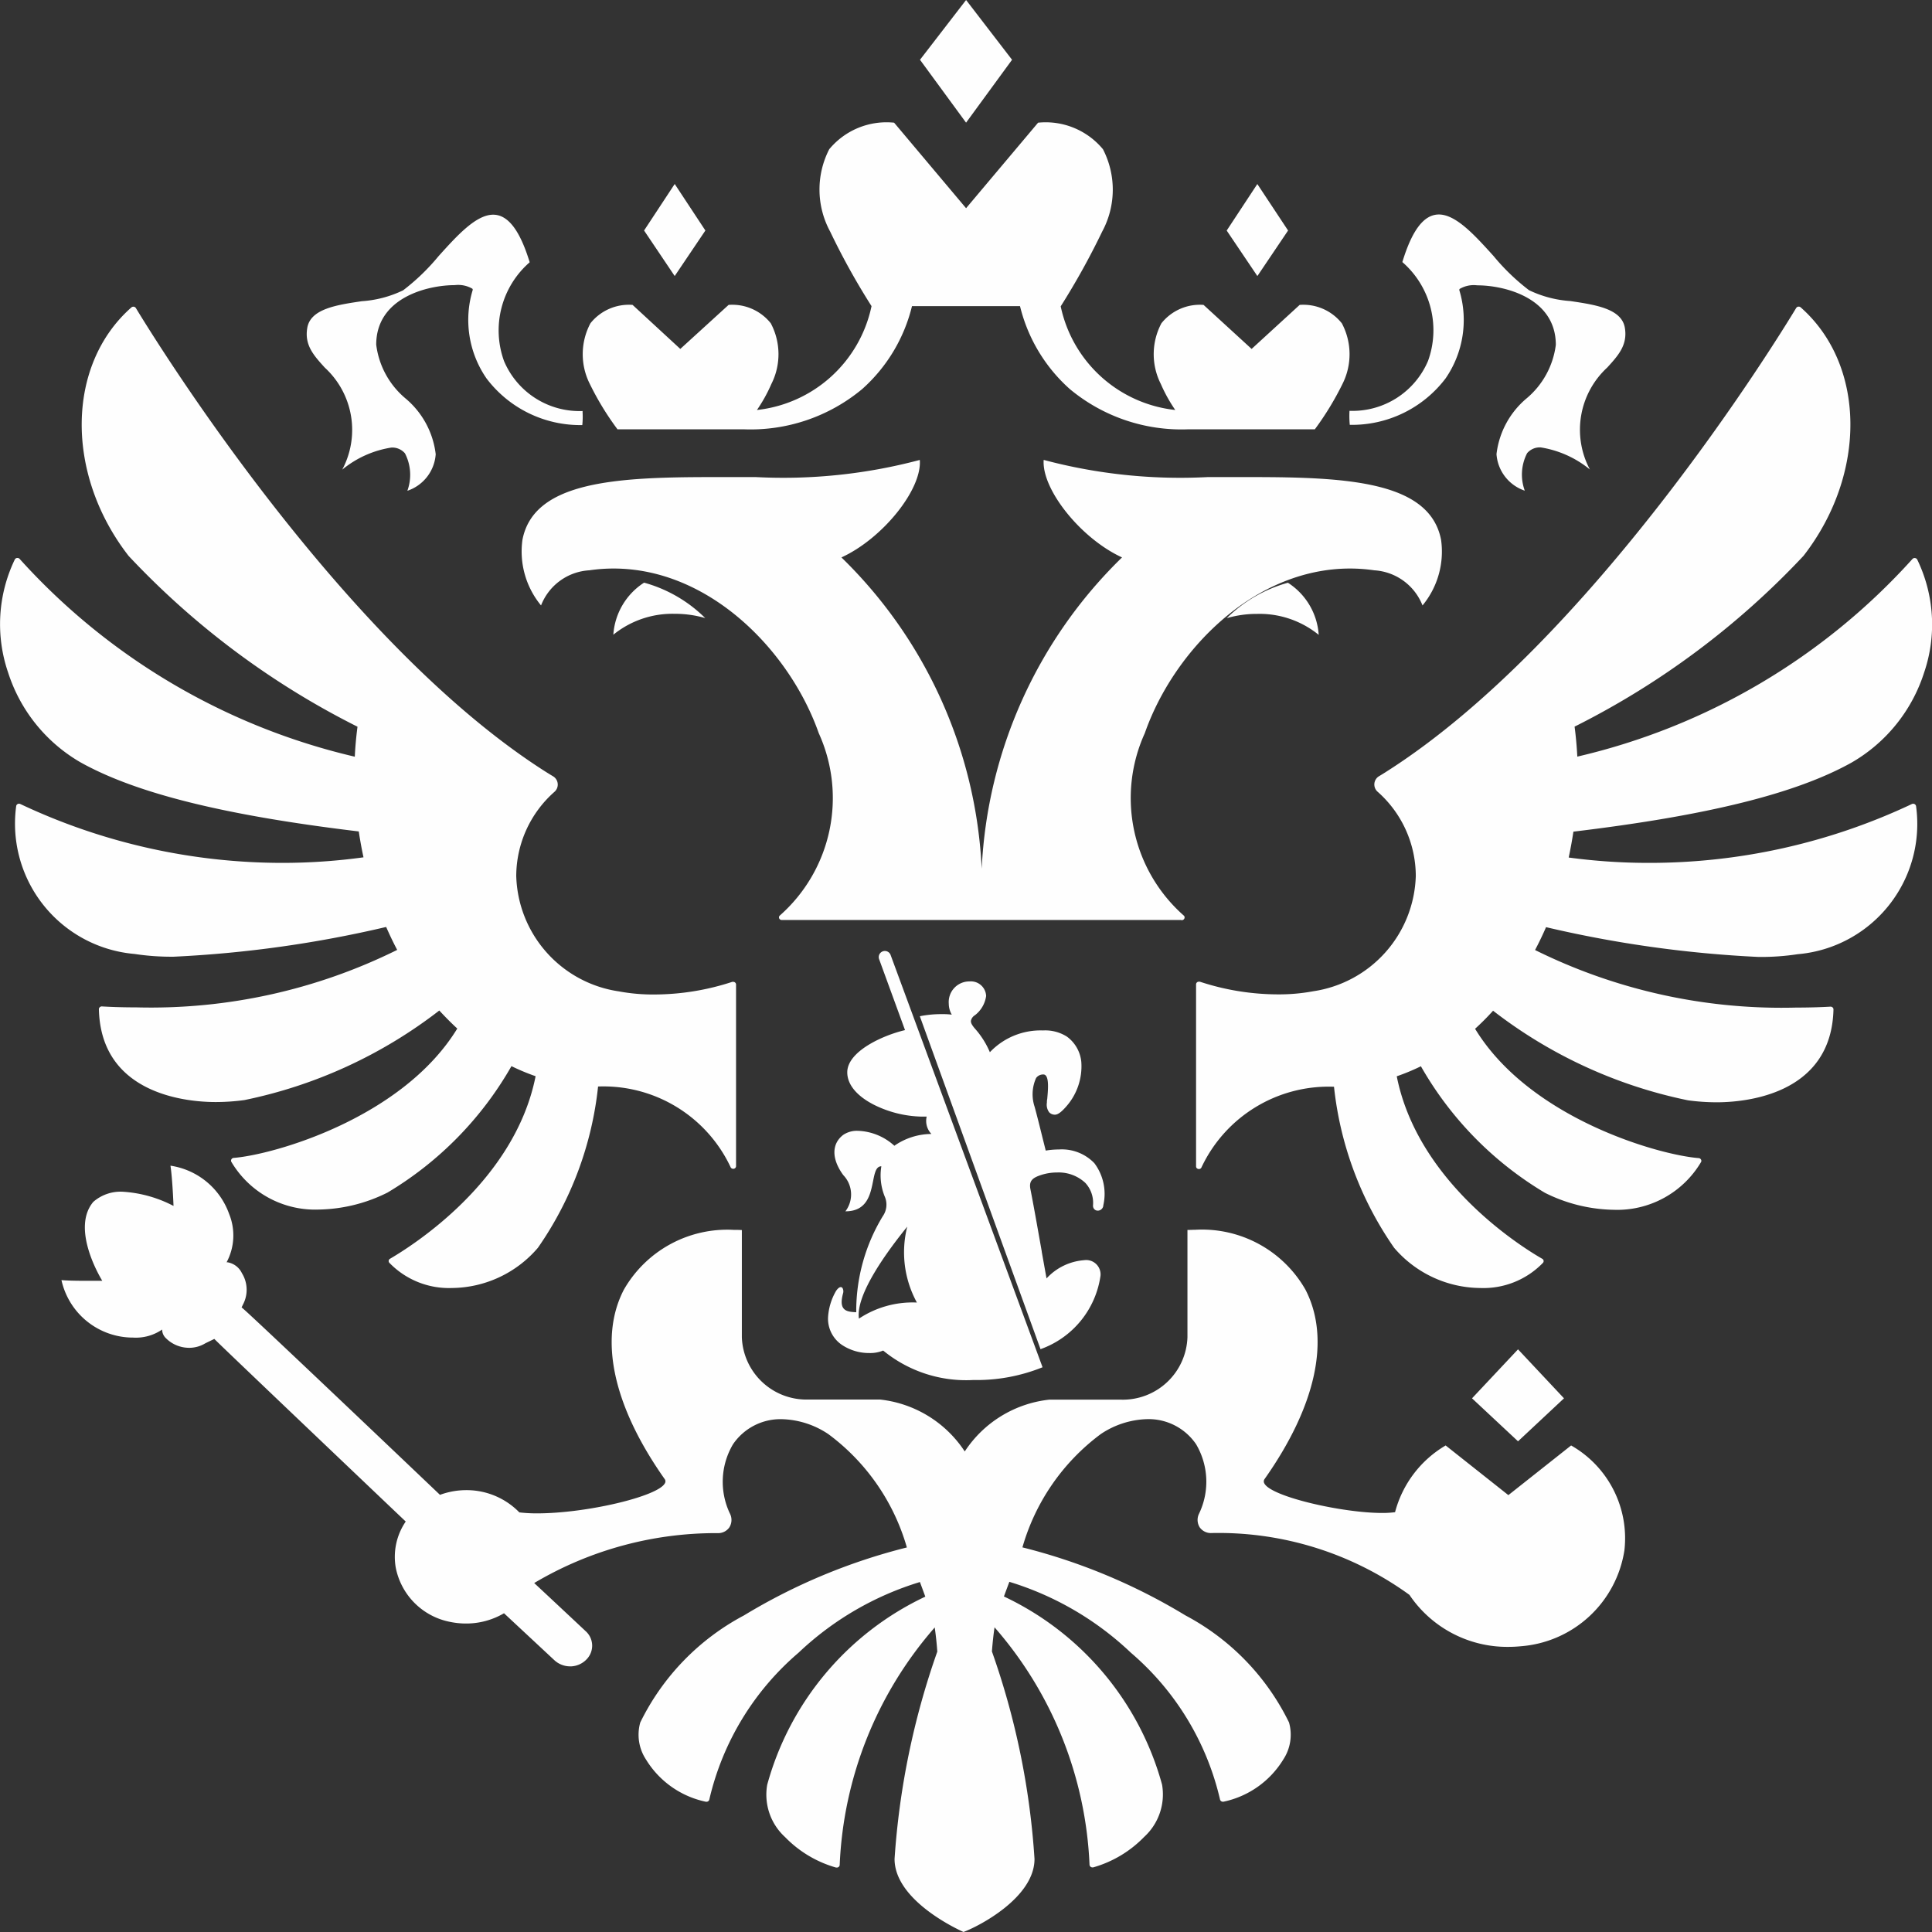 <svg xmlns="http://www.w3.org/2000/svg" xmlns:xlink="http://www.w3.org/1999/xlink" width="48" height="48" viewBox="0 0 48 48">
  <rect x="0" y="0" width="48" height="48" fill="#333333" stroke="none"/>
  <defs>
    <clipPath id="clip-path">
      <path id="Mask" d="M23.937,48h0c-.175-.078-1.714-.795-1.714-1.815a19.3,19.3,0,0,1,1.062-5.151c-.014-.2-.035-.4-.064-.6a9.576,9.576,0,0,0-2.361,5.9.07.07,0,0,1-.071.065l-.019,0a2.849,2.849,0,0,1-1.267-.757,1.427,1.427,0,0,1-.444-1.3,7.3,7.3,0,0,1,3.928-4.674l-.082-.223-.052-.14a7.592,7.592,0,0,0-3.015,1.756,6.821,6.821,0,0,0-2.217,3.647.07.07,0,0,1-.031.045.069.069,0,0,1-.038.011l-.016,0a2.294,2.294,0,0,1-1.49-1.052,1.119,1.119,0,0,1-.141-.917,5.986,5.986,0,0,1,2.574-2.659,14.673,14.673,0,0,1,4.05-1.69,5.327,5.327,0,0,0-1.951-2.816,2.167,2.167,0,0,0-1.156-.371,1.427,1.427,0,0,0-1.213.624,1.832,1.832,0,0,0-.07,1.734.348.348,0,0,1-.021.331.339.339,0,0,1-.295.142A8.847,8.847,0,0,0,13.27,39.33l.373.348c.374.35.886.829.9.843a.484.484,0,0,1,.045.687.568.568,0,0,1-.391.192h-.039a.575.575,0,0,1-.389-.155L12.52,40.081a1.857,1.857,0,0,1-.942.255,1.964,1.964,0,0,1-.389-.039A1.707,1.707,0,0,1,9.83,38.945a1.558,1.558,0,0,1,.248-1.143l-.46-.437c-1.166-1.11-4.263-4.057-4.295-4.1l-.222.108a.774.774,0,0,1-.4.113.818.818,0,0,1-.582-.24.3.3,0,0,1-.093-.214,1.151,1.151,0,0,1-.723.2,1.821,1.821,0,0,1-1.778-1.428c.127.011.323.017.584.017.22,0,.409,0,.43,0l0,0c-.08-.132-.77-1.309-.224-1.96a1.029,1.029,0,0,1,.728-.253,3.129,3.129,0,0,1,1.266.353s-.025-.668-.076-1a1.833,1.833,0,0,1,1.458,1.2,1.415,1.415,0,0,1-.063,1.2l.012,0H5.65a.486.486,0,0,1,.358.27.783.783,0,0,1,.028.777L6,32.482c.086.044,4.732,4.469,4.929,4.657a1.9,1.9,0,0,1,.654-.117,1.829,1.829,0,0,1,1.318.553,3.7,3.7,0,0,0,.444.024c1.216,0,2.994-.418,3.171-.746a.094.094,0,0,0,0-.1c-1.287-1.821-1.649-3.494-1.019-4.71a2.96,2.96,0,0,1,2.732-1.487c.067,0,.136,0,.2.005v2.662a1.606,1.606,0,0,0,1.654,1.548h1.778a2.891,2.891,0,0,1,2.106,1.29v0a2.883,2.883,0,0,1,2.1-1.287h1.778A1.606,1.606,0,0,0,29.5,33.219V30.558c.075,0,.142-.005.2-.005a2.959,2.959,0,0,1,2.731,1.487c.63,1.217.268,2.89-1.019,4.712a.1.1,0,0,0,0,.106c.179.332,1.947.731,2.921.731a2.386,2.386,0,0,0,.325-.019,2.726,2.726,0,0,1,1.257-1.658l1.558,1.234,1.559-1.234a2.652,2.652,0,0,1,1.324,2.606A2.823,2.823,0,0,1,37.79,40.9c-.1.01-.21.016-.314.016a2.93,2.93,0,0,1-2.461-1.292A8.07,8.07,0,0,0,30.1,38.088a.34.34,0,0,1-.295-.141.349.349,0,0,1-.021-.332,1.832,1.832,0,0,0-.07-1.734,1.426,1.426,0,0,0-1.213-.623,2.165,2.165,0,0,0-1.156.372A5.33,5.33,0,0,0,25.4,38.444a14.675,14.675,0,0,1,4.051,1.691,5.976,5.976,0,0,1,2.572,2.658,1.116,1.116,0,0,1-.139.916,2.292,2.292,0,0,1-1.49,1.054l-.015,0a.071.071,0,0,1-.07-.056,6.822,6.822,0,0,0-2.216-3.647A7.6,7.6,0,0,0,25.075,39.3l-.085.229-.05.135a7.3,7.3,0,0,1,3.929,4.674,1.43,1.43,0,0,1-.445,1.3,2.85,2.85,0,0,1-1.267.757l-.018,0a.072.072,0,0,1-.072-.065,9.581,9.581,0,0,0-2.36-5.9c-.028.193-.05.4-.065.6A19.094,19.094,0,0,1,25.7,46.185c0,.972-1.416,1.689-1.767,1.815ZM37.713,35.809h0L36.57,34.741l1.143-1.217,1.142,1.217-1.142,1.068ZM24.176,34.286a3.25,3.25,0,0,1-2.236-.732.845.845,0,0,1-.34.062,1.22,1.22,0,0,1-.681-.2.787.787,0,0,1-.349-.674,1.474,1.474,0,0,1,.2-.67c.041-.06.082-.094.117-.094a.051.051,0,0,1,.042.022.171.171,0,0,1,.012.141c-.046.176-.042.291.011.361s.143.094.319.1a4.537,4.537,0,0,1,.659-2.385.5.5,0,0,0,.047-.494,1.392,1.392,0,0,1-.082-.747c-.132,0-.165.164-.206.37-.067.334-.151.749-.687.749a.693.693,0,0,0-.053-.9c-.293-.4-.294-.777,0-1a.61.61,0,0,1,.369-.1,1.417,1.417,0,0,1,.9.371,1.63,1.63,0,0,1,.921-.293.466.466,0,0,1-.118-.431c-.046,0-.085,0-.121,0a2.783,2.783,0,0,1-1.2-.3c-.421-.218-.652-.5-.652-.8,0-.519.88-.919,1.435-1.049l-.643-1.761a.152.152,0,1,1,.287-.1L25.9,33.969A4.371,4.371,0,0,1,24.176,34.286Zm-1.638-3.81c-.486.6-1.287,1.683-1.2,2.285a2.41,2.41,0,0,1,1.44-.4A2.6,2.6,0,0,1,22.538,30.476Zm3.313,3.048h0l-3-8.276a2.706,2.706,0,0,1,.561-.052,1.592,1.592,0,0,1,.233.013.551.551,0,0,1-.075-.273.513.513,0,0,1,.518-.553.379.379,0,0,1,.41.362.729.729,0,0,1-.277.477.213.213,0,0,0-.1.136c-.006.05.019.1.087.184a2.129,2.129,0,0,1,.383.6,1.737,1.737,0,0,1,1.319-.541,1.012,1.012,0,0,1,.593.152.881.881,0,0,1,.36.634A1.507,1.507,0,0,1,26.48,27.5c-.115.13-.2.194-.273.194h0a.192.192,0,0,1-.143-.06.316.316,0,0,1-.056-.24c0-.026,0-.056.008-.089.018-.2.046-.493-.036-.583a.077.077,0,0,0-.059-.027.217.217,0,0,0-.181.087.982.982,0,0,0-.037.716c.061.224.117.449.176.688.032.13.066.263.1.4a2.024,2.024,0,0,1,.331-.028,1.12,1.12,0,0,1,.877.341,1.27,1.27,0,0,1,.223,1.044.139.139,0,0,1-.138.135.116.116,0,0,1-.085-.035.128.128,0,0,1-.033-.1.729.729,0,0,0-.192-.555.969.969,0,0,0-.7-.258,1.28,1.28,0,0,0-.444.078c-.168.062-.257.136-.221.329.1.51.187,1.017.283,1.553l0,.01c.039.217.078.437.119.662a1.411,1.411,0,0,1,.934-.453.357.357,0,0,1,.407.384,2.276,2.276,0,0,1-1.486,1.825ZM36.772,32h0a2.841,2.841,0,0,1-2.138-1,8.584,8.584,0,0,1-1.493-4,3.491,3.491,0,0,0-3.291,2,.067.067,0,0,1-.065.044.077.077,0,0,1-.049-.017.061.061,0,0,1-.022-.048V24.456a.067.067,0,0,1,.07-.066.077.077,0,0,1,.024,0,6.237,6.237,0,0,0,1.941.315,4.638,4.638,0,0,0,.879-.078,2.984,2.984,0,0,0,2.545-2.867,2.8,2.8,0,0,0-.947-2.088.24.24,0,0,1,.038-.39c.065-.039.127-.077.187-.116,5.08-3.236,9.667-10.678,10.174-11.516a.073.073,0,0,1,.052-.032h.011a.072.072,0,0,1,.047.018c1.619,1.426,1.651,4.137.072,6.172a20.173,20.173,0,0,1-5.689,4.245c.033.246.055.5.068.745a16.119,16.119,0,0,0,8.327-4.911.07.07,0,0,1,.053-.023.073.073,0,0,1,.065.038,3.7,3.7,0,0,1,.172,2.805A3.981,3.981,0,0,1,46,18.946c-1.382.771-3.578,1.316-6.911,1.716-.033.219-.073.435-.117.643a14.8,14.8,0,0,0,1.981.133,15.26,15.26,0,0,0,6.545-1.462.07.07,0,0,1,.032-.007.072.072,0,0,1,.072.059,3.248,3.248,0,0,1-2.941,3.679,6.081,6.081,0,0,1-.973.068,29.076,29.076,0,0,1-5.279-.74c-.084.194-.176.385-.273.568a13.786,13.786,0,0,0,6.484,1.43c.417,0,.716-.015.858-.023h0a.074.074,0,0,1,.053.022.065.065,0,0,1,.019.047c-.05,2.141-2.233,2.307-2.9,2.307a5.315,5.315,0,0,1-.715-.049,11.768,11.768,0,0,1-4.842-2.226c-.139.155-.29.306-.447.449,1.352,2.221,4.546,3.133,5.557,3.213a.071.071,0,0,1,.057.038.061.061,0,0,1,0,.06,2.42,2.42,0,0,1-2.17,1.186,3.949,3.949,0,0,1-1.709-.422A8.626,8.626,0,0,1,35.3,26.491a5.2,5.2,0,0,1-.6.249c.523,2.636,3.1,4.24,3.616,4.535a.063.063,0,0,1,.032.045.065.065,0,0,1-.015.054A2.056,2.056,0,0,1,36.772,32ZM11.225,32a2.057,2.057,0,0,1-1.554-.627.064.064,0,0,1,.018-.1c.512-.3,3.093-1.9,3.616-4.535a5.33,5.33,0,0,1-.6-.25,8.64,8.64,0,0,1-3.079,3.141,3.955,3.955,0,0,1-1.71.422,2.419,2.419,0,0,1-2.17-1.185.063.063,0,0,1,0-.061.07.07,0,0,1,.056-.037c1.011-.081,4.2-.994,5.557-3.214-.159-.145-.309-.3-.447-.448a11.777,11.777,0,0,1-4.842,2.225,5.317,5.317,0,0,1-.715.049c-.668,0-2.85-.166-2.9-2.306a.064.064,0,0,1,.019-.047.074.074,0,0,1,.053-.023c.144.009.447.024.863.024A13.783,13.783,0,0,0,9.866,23.6c-.1-.189-.191-.381-.273-.568l-.009,0a29.02,29.02,0,0,1-5.269.737,6.075,6.075,0,0,1-.973-.068A3.25,3.25,0,0,1,.4,20.028a.07.07,0,0,1,.071-.06.073.073,0,0,1,.033.008,15.242,15.242,0,0,0,6.544,1.462A14.794,14.794,0,0,0,9.029,21.3c-.047-.217-.086-.434-.117-.643-3.332-.4-5.529-.945-6.912-1.716A3.982,3.982,0,0,1,.2,16.71,3.706,3.706,0,0,1,.366,13.9a.071.071,0,0,1,.065-.038.073.073,0,0,1,.056.025A16.153,16.153,0,0,0,8.813,18.8c.011-.244.034-.494.067-.745a20.182,20.182,0,0,1-5.688-4.245c-1.579-2.034-1.548-4.745.07-6.172a.074.074,0,0,1,.048-.018h.011a.074.074,0,0,1,.053.034c.509.84,5.123,8.3,10.173,11.515.063.04.126.079.189.116a.24.24,0,0,1,.036.389,2.8,2.8,0,0,0-.948,2.088A2.983,2.983,0,0,0,15.37,24.63a4.634,4.634,0,0,0,.879.078,6.247,6.247,0,0,0,1.941-.314.078.078,0,0,1,.024,0,.068.068,0,0,1,.071.065v4.514a.067.067,0,0,1-.071.065.068.068,0,0,1-.066-.044,3.491,3.491,0,0,0-3.291-2A8.588,8.588,0,0,1,13.363,31,2.842,2.842,0,0,1,11.225,32Zm18.112-9.143H19.423a.069.069,0,0,1-.068-.044.063.063,0,0,1,.022-.071,3.893,3.893,0,0,0,.963-4.526c-.715-2.033-2.7-4.091-5.1-4.091a4.178,4.178,0,0,0-.6.044,1.371,1.371,0,0,0-1.2.873,2.107,2.107,0,0,1-.462-1.631c.278-1.441,2.292-1.558,4.7-1.558h1.1a13.181,13.181,0,0,0,4.072-.426c.059.732-.924,1.954-1.947,2.422a11.549,11.549,0,0,1,3.485,7.735,11.554,11.554,0,0,1,3.487-7.735c-1.022-.468-2-1.691-1.947-2.423a13.16,13.16,0,0,0,4.073.427h1.1c2.406,0,4.42.117,4.7,1.558a2.1,2.1,0,0,1-.461,1.631,1.378,1.378,0,0,0-1.2-.873,4.179,4.179,0,0,0-.6-.044c-2.406,0-4.389,2.058-5.1,4.091a3.893,3.893,0,0,0,.964,4.527.062.062,0,0,1,.022.07A.069.069,0,0,1,29.337,22.857Zm3.423-7.085h0a2.327,2.327,0,0,0-1.528-.52,2.67,2.67,0,0,0-.756.106,3.467,3.467,0,0,1,1.52-.88,1.669,1.669,0,0,1,.765,1.294Zm-17.524,0v0A1.67,1.67,0,0,1,16,14.476a3.456,3.456,0,0,1,1.519.88,2.665,2.665,0,0,0-.756-.106,2.33,2.33,0,0,0-1.528.52Zm22.642-3.582h0a1.035,1.035,0,0,1-.7-.907A2.13,2.13,0,0,1,37.923,9.9a2.074,2.074,0,0,0,.729-1.332c0-1.17-1.277-1.479-1.953-1.479a.694.694,0,0,0-.436.089.04.04,0,0,0-.007.036A2.556,2.556,0,0,1,35.914,9.4a2.918,2.918,0,0,1-2.381,1.155,2.328,2.328,0,0,1-.007-.348,2.038,2.038,0,0,0,1.951-1.24,2.242,2.242,0,0,0-.638-2.456c.243-.8.539-1.182.907-1.182.429,0,.9.525,1.36,1.033a5.326,5.326,0,0,0,.879.847,2.785,2.785,0,0,0,1.022.27c.629.093,1.28.19,1.36.665.072.428-.164.687-.437.987a2.1,2.1,0,0,0-.432,2.533,2.565,2.565,0,0,0-1.219-.548.413.413,0,0,0-.34.143,1.159,1.159,0,0,0-.06.927Zm-27.758,0h0a1.16,1.16,0,0,0-.061-.927.414.414,0,0,0-.34-.143,2.535,2.535,0,0,0-1.218.548,2.1,2.1,0,0,0-.432-2.533c-.273-.3-.51-.559-.437-.987.079-.475.73-.572,1.359-.665a2.781,2.781,0,0,0,1.022-.27,5.32,5.32,0,0,0,.879-.847c.458-.508.931-1.032,1.359-1.032.368,0,.664.387.907,1.182a2.241,2.241,0,0,0-.637,2.456,2.037,2.037,0,0,0,1.951,1.24.209.209,0,0,1,0,.026,2.05,2.05,0,0,1-.007.323A2.92,2.92,0,0,1,12.084,9.4a2.558,2.558,0,0,1-.343-2.191.039.039,0,0,0-.007-.036.7.7,0,0,0-.436-.089c-.675,0-1.953.309-1.953,1.479A2.074,2.074,0,0,0,10.074,9.9a2.13,2.13,0,0,1,.749,1.385,1.034,1.034,0,0,1-.7.907Zm22.542-1.524H29.524a4.335,4.335,0,0,1-2.947-1,4.035,4.035,0,0,1-1.237-2.06H22.656a4.038,4.038,0,0,1-1.237,2.06,4.335,4.335,0,0,1-2.947,1H15.335l0-.006a7.036,7.036,0,0,1-.682-1.119,1.638,1.638,0,0,1,.014-1.509,1.221,1.221,0,0,1,1.047-.457L16.9,8.669,18.1,7.575a1.222,1.222,0,0,1,1.048.457,1.639,1.639,0,0,1,.014,1.509,3.787,3.787,0,0,1-.358.645,3.272,3.272,0,0,0,2.846-2.576l0-.006a17.507,17.507,0,0,1-1.026-1.849A2.19,2.19,0,0,1,20.6,3.708a1.847,1.847,0,0,1,1.612-.66L24,5.173l1.789-2.125a1.848,1.848,0,0,1,1.612.66,2.191,2.191,0,0,1-.021,2.048,18.427,18.427,0,0,1-1.029,1.855,3.268,3.268,0,0,0,2.846,2.575,3.831,3.831,0,0,1-.358-.645,1.637,1.637,0,0,1,.014-1.509A1.222,1.222,0,0,1,29.9,7.575l1.194,1.094,1.194-1.094a1.222,1.222,0,0,1,1.048.458,1.638,1.638,0,0,1,.014,1.509,7.3,7.3,0,0,1-.686,1.125ZM31.236,6.857h0l-.761-1.129.761-1.156L32,5.727l-.761,1.129Zm-14.476,0h0L16,5.727l.761-1.156.762,1.156-.761,1.129ZM24,3.048h0L22.855,1.485,24,0l1.142,1.485L24,3.047Z" fill="#fefefe"/>
    </clipPath>
  </defs>
  <g id="_Logo" data-name="🐔Logo" transform="translate(0 0)">
    <g id="Сгруппировать_2" data-name="Сгруппировать 2" transform="translate(0.002 0)">
      <path id="Mask-2" data-name="Mask" d="M23.937,48h0c-.175-.078-1.714-.795-1.714-1.815a19.3,19.3,0,0,1,1.062-5.151c-.014-.2-.035-.4-.064-.6a9.576,9.576,0,0,0-2.361,5.9.07.07,0,0,1-.071.065l-.019,0a2.849,2.849,0,0,1-1.267-.757,1.427,1.427,0,0,1-.444-1.3,7.3,7.3,0,0,1,3.928-4.674l-.082-.223-.052-.14a7.592,7.592,0,0,0-3.015,1.756,6.821,6.821,0,0,0-2.217,3.647.07.07,0,0,1-.031.045.069.069,0,0,1-.038.011l-.016,0a2.294,2.294,0,0,1-1.49-1.052,1.119,1.119,0,0,1-.141-.917,5.986,5.986,0,0,1,2.574-2.659,14.673,14.673,0,0,1,4.05-1.69,5.327,5.327,0,0,0-1.951-2.816,2.167,2.167,0,0,0-1.156-.371,1.427,1.427,0,0,0-1.213.624,1.832,1.832,0,0,0-.07,1.734.348.348,0,0,1-.021.331.339.339,0,0,1-.295.142A8.847,8.847,0,0,0,13.27,39.33l.373.348c.374.35.886.829.9.843a.484.484,0,0,1,.045.687.568.568,0,0,1-.391.192h-.039a.575.575,0,0,1-.389-.155L12.52,40.081a1.857,1.857,0,0,1-.942.255,1.964,1.964,0,0,1-.389-.039A1.707,1.707,0,0,1,9.83,38.945a1.558,1.558,0,0,1,.248-1.143l-.46-.437c-1.166-1.11-4.263-4.057-4.295-4.1l-.222.108a.774.774,0,0,1-.4.113.818.818,0,0,1-.582-.24.3.3,0,0,1-.093-.214,1.151,1.151,0,0,1-.723.2,1.821,1.821,0,0,1-1.778-1.428c.127.011.323.017.584.017.22,0,.409,0,.43,0l0,0c-.08-.132-.77-1.309-.224-1.96a1.029,1.029,0,0,1,.728-.253,3.129,3.129,0,0,1,1.266.353s-.025-.668-.076-1a1.833,1.833,0,0,1,1.458,1.2,1.415,1.415,0,0,1-.063,1.2l.012,0H5.65a.486.486,0,0,1,.358.27.783.783,0,0,1,.028.777L6,32.482c.086.044,4.732,4.469,4.929,4.657a1.9,1.9,0,0,1,.654-.117,1.829,1.829,0,0,1,1.318.553,3.7,3.7,0,0,0,.444.024c1.216,0,2.994-.418,3.171-.746a.094.094,0,0,0,0-.1c-1.287-1.821-1.649-3.494-1.019-4.71a2.96,2.96,0,0,1,2.732-1.487c.067,0,.136,0,.2.005v2.662a1.606,1.606,0,0,0,1.654,1.548h1.778a2.891,2.891,0,0,1,2.106,1.29v0a2.883,2.883,0,0,1,2.1-1.287h1.778A1.606,1.606,0,0,0,29.5,33.219V30.558c.075,0,.142-.005.2-.005a2.959,2.959,0,0,1,2.731,1.487c.63,1.217.268,2.89-1.019,4.712a.1.1,0,0,0,0,.106c.179.332,1.947.731,2.921.731a2.386,2.386,0,0,0,.325-.019,2.726,2.726,0,0,1,1.257-1.658l1.558,1.234,1.559-1.234a2.652,2.652,0,0,1,1.324,2.606A2.823,2.823,0,0,1,37.79,40.9c-.1.01-.21.016-.314.016a2.93,2.93,0,0,1-2.461-1.292A8.07,8.07,0,0,0,30.1,38.088a.34.34,0,0,1-.295-.141.349.349,0,0,1-.021-.332,1.832,1.832,0,0,0-.07-1.734,1.426,1.426,0,0,0-1.213-.623,2.165,2.165,0,0,0-1.156.372A5.33,5.33,0,0,0,25.4,38.444a14.675,14.675,0,0,1,4.051,1.691,5.976,5.976,0,0,1,2.572,2.658,1.116,1.116,0,0,1-.139.916,2.292,2.292,0,0,1-1.49,1.054l-.015,0a.071.071,0,0,1-.07-.056,6.822,6.822,0,0,0-2.216-3.647A7.6,7.6,0,0,0,25.075,39.3l-.085.229-.05.135a7.3,7.3,0,0,1,3.929,4.674,1.43,1.43,0,0,1-.445,1.3,2.85,2.85,0,0,1-1.267.757l-.018,0a.072.072,0,0,1-.072-.065,9.581,9.581,0,0,0-2.36-5.9c-.028.193-.05.4-.065.6A19.094,19.094,0,0,1,25.7,46.185c0,.972-1.416,1.689-1.767,1.815ZM37.713,35.809h0L36.57,34.741l1.143-1.217,1.142,1.217-1.142,1.068ZM24.176,34.286a3.25,3.25,0,0,1-2.236-.732.845.845,0,0,1-.34.062,1.22,1.22,0,0,1-.681-.2.787.787,0,0,1-.349-.674,1.474,1.474,0,0,1,.2-.67c.041-.06.082-.094.117-.094a.051.051,0,0,1,.042.022.171.171,0,0,1,.012.141c-.046.176-.042.291.011.361s.143.094.319.1a4.537,4.537,0,0,1,.659-2.385.5.5,0,0,0,.047-.494,1.392,1.392,0,0,1-.082-.747c-.132,0-.165.164-.206.37-.067.334-.151.749-.687.749a.693.693,0,0,0-.053-.9c-.293-.4-.294-.777,0-1a.61.61,0,0,1,.369-.1,1.417,1.417,0,0,1,.9.371,1.63,1.63,0,0,1,.921-.293.466.466,0,0,1-.118-.431c-.046,0-.085,0-.121,0a2.783,2.783,0,0,1-1.2-.3c-.421-.218-.652-.5-.652-.8,0-.519.88-.919,1.435-1.049l-.643-1.761a.152.152,0,1,1,.287-.1L25.9,33.969A4.371,4.371,0,0,1,24.176,34.286Zm-1.638-3.81c-.486.6-1.287,1.683-1.2,2.285a2.41,2.41,0,0,1,1.44-.4A2.6,2.6,0,0,1,22.538,30.476Zm3.313,3.048h0l-3-8.276a2.706,2.706,0,0,1,.561-.052,1.592,1.592,0,0,1,.233.013.551.551,0,0,1-.075-.273.513.513,0,0,1,.518-.553.379.379,0,0,1,.41.362.729.729,0,0,1-.277.477.213.213,0,0,0-.1.136c-.006.05.019.1.087.184a2.129,2.129,0,0,1,.383.6,1.737,1.737,0,0,1,1.319-.541,1.012,1.012,0,0,1,.593.152.881.881,0,0,1,.36.634A1.507,1.507,0,0,1,26.48,27.5c-.115.13-.2.194-.273.194h0a.192.192,0,0,1-.143-.06.316.316,0,0,1-.056-.24c0-.026,0-.056.008-.089.018-.2.046-.493-.036-.583a.077.077,0,0,0-.059-.027.217.217,0,0,0-.181.087.982.982,0,0,0-.037.716c.061.224.117.449.176.688.032.13.066.263.1.4a2.024,2.024,0,0,1,.331-.028,1.12,1.12,0,0,1,.877.341,1.27,1.27,0,0,1,.223,1.044.139.139,0,0,1-.138.135.116.116,0,0,1-.085-.035.128.128,0,0,1-.033-.1.729.729,0,0,0-.192-.555.969.969,0,0,0-.7-.258,1.28,1.28,0,0,0-.444.078c-.168.062-.257.136-.221.329.1.51.187,1.017.283,1.553l0,.01c.039.217.078.437.119.662a1.411,1.411,0,0,1,.934-.453.357.357,0,0,1,.407.384,2.276,2.276,0,0,1-1.486,1.825ZM36.772,32h0a2.841,2.841,0,0,1-2.138-1,8.584,8.584,0,0,1-1.493-4,3.491,3.491,0,0,0-3.291,2,.067.067,0,0,1-.065.044.077.077,0,0,1-.049-.017.061.061,0,0,1-.022-.048V24.456a.067.067,0,0,1,.07-.066.077.077,0,0,1,.024,0,6.237,6.237,0,0,0,1.941.315,4.638,4.638,0,0,0,.879-.078,2.984,2.984,0,0,0,2.545-2.867,2.8,2.8,0,0,0-.947-2.088.24.24,0,0,1,.038-.39c.065-.039.127-.077.187-.116,5.08-3.236,9.667-10.678,10.174-11.516a.073.073,0,0,1,.052-.032h.011a.072.072,0,0,1,.047.018c1.619,1.426,1.651,4.137.072,6.172a20.173,20.173,0,0,1-5.689,4.245c.033.246.055.5.068.745a16.119,16.119,0,0,0,8.327-4.911.07.07,0,0,1,.053-.023.073.073,0,0,1,.065.038,3.7,3.7,0,0,1,.172,2.805A3.981,3.981,0,0,1,46,18.946c-1.382.771-3.578,1.316-6.911,1.716-.033.219-.073.435-.117.643a14.8,14.8,0,0,0,1.981.133,15.26,15.26,0,0,0,6.545-1.462.07.07,0,0,1,.032-.007.072.072,0,0,1,.072.059,3.248,3.248,0,0,1-2.941,3.679,6.081,6.081,0,0,1-.973.068,29.076,29.076,0,0,1-5.279-.74c-.084.194-.176.385-.273.568a13.786,13.786,0,0,0,6.484,1.43c.417,0,.716-.015.858-.023h0a.074.074,0,0,1,.053.022.065.065,0,0,1,.019.047c-.05,2.141-2.233,2.307-2.9,2.307a5.315,5.315,0,0,1-.715-.049,11.768,11.768,0,0,1-4.842-2.226c-.139.155-.29.306-.447.449,1.352,2.221,4.546,3.133,5.557,3.213a.071.071,0,0,1,.057.038.061.061,0,0,1,0,.06,2.42,2.42,0,0,1-2.17,1.186,3.949,3.949,0,0,1-1.709-.422A8.626,8.626,0,0,1,35.3,26.491a5.2,5.2,0,0,1-.6.249c.523,2.636,3.1,4.24,3.616,4.535a.063.063,0,0,1,.032.045.065.065,0,0,1-.015.054A2.056,2.056,0,0,1,36.772,32ZM11.225,32a2.057,2.057,0,0,1-1.554-.627.064.064,0,0,1,.018-.1c.512-.3,3.093-1.9,3.616-4.535a5.33,5.33,0,0,1-.6-.25,8.64,8.64,0,0,1-3.079,3.141,3.955,3.955,0,0,1-1.71.422,2.419,2.419,0,0,1-2.17-1.185.063.063,0,0,1,0-.061.07.07,0,0,1,.056-.037c1.011-.081,4.2-.994,5.557-3.214-.159-.145-.309-.3-.447-.448a11.777,11.777,0,0,1-4.842,2.225,5.317,5.317,0,0,1-.715.049c-.668,0-2.85-.166-2.9-2.306a.064.064,0,0,1,.019-.047.074.074,0,0,1,.053-.023c.144.009.447.024.863.024A13.783,13.783,0,0,0,9.866,23.6c-.1-.189-.191-.381-.273-.568l-.009,0a29.02,29.02,0,0,1-5.269.737,6.075,6.075,0,0,1-.973-.068A3.25,3.25,0,0,1,.4,20.028a.07.07,0,0,1,.071-.06.073.073,0,0,1,.033.008,15.242,15.242,0,0,0,6.544,1.462A14.794,14.794,0,0,0,9.029,21.3c-.047-.217-.086-.434-.117-.643-3.332-.4-5.529-.945-6.912-1.716A3.982,3.982,0,0,1,.2,16.71,3.706,3.706,0,0,1,.366,13.9a.071.071,0,0,1,.065-.038.073.073,0,0,1,.056.025A16.153,16.153,0,0,0,8.813,18.8c.011-.244.034-.494.067-.745a20.182,20.182,0,0,1-5.688-4.245c-1.579-2.034-1.548-4.745.07-6.172a.074.074,0,0,1,.048-.018h.011a.074.074,0,0,1,.053.034c.509.84,5.123,8.3,10.173,11.515.063.04.126.079.189.116a.24.24,0,0,1,.036.389,2.8,2.8,0,0,0-.948,2.088A2.983,2.983,0,0,0,15.37,24.63a4.634,4.634,0,0,0,.879.078,6.247,6.247,0,0,0,1.941-.314.078.078,0,0,1,.024,0,.068.068,0,0,1,.071.065v4.514a.067.067,0,0,1-.071.065.068.068,0,0,1-.066-.044,3.491,3.491,0,0,0-3.291-2A8.588,8.588,0,0,1,13.363,31,2.842,2.842,0,0,1,11.225,32Zm18.112-9.143H19.423a.069.069,0,0,1-.068-.044.063.063,0,0,1,.022-.071,3.893,3.893,0,0,0,.963-4.526c-.715-2.033-2.7-4.091-5.1-4.091a4.178,4.178,0,0,0-.6.044,1.371,1.371,0,0,0-1.2.873,2.107,2.107,0,0,1-.462-1.631c.278-1.441,2.292-1.558,4.7-1.558h1.1a13.181,13.181,0,0,0,4.072-.426c.059.732-.924,1.954-1.947,2.422a11.549,11.549,0,0,1,3.485,7.735,11.554,11.554,0,0,1,3.487-7.735c-1.022-.468-2-1.691-1.947-2.423a13.16,13.16,0,0,0,4.073.427h1.1c2.406,0,4.42.117,4.7,1.558a2.1,2.1,0,0,1-.461,1.631,1.378,1.378,0,0,0-1.2-.873,4.179,4.179,0,0,0-.6-.044c-2.406,0-4.389,2.058-5.1,4.091a3.893,3.893,0,0,0,.964,4.527.062.062,0,0,1,.022.07A.069.069,0,0,1,29.337,22.857Zm3.423-7.085h0a2.327,2.327,0,0,0-1.528-.52,2.67,2.67,0,0,0-.756.106,3.467,3.467,0,0,1,1.52-.88,1.669,1.669,0,0,1,.765,1.294Zm-17.524,0v0A1.67,1.67,0,0,1,16,14.476a3.456,3.456,0,0,1,1.519.88,2.665,2.665,0,0,0-.756-.106,2.33,2.33,0,0,0-1.528.52Zm22.642-3.582h0a1.035,1.035,0,0,1-.7-.907A2.13,2.13,0,0,1,37.923,9.9a2.074,2.074,0,0,0,.729-1.332c0-1.17-1.277-1.479-1.953-1.479a.694.694,0,0,0-.436.089.04.04,0,0,0-.007.036A2.556,2.556,0,0,1,35.914,9.4a2.918,2.918,0,0,1-2.381,1.155,2.328,2.328,0,0,1-.007-.348,2.038,2.038,0,0,0,1.951-1.24,2.242,2.242,0,0,0-.638-2.456c.243-.8.539-1.182.907-1.182.429,0,.9.525,1.36,1.033a5.326,5.326,0,0,0,.879.847,2.785,2.785,0,0,0,1.022.27c.629.093,1.28.19,1.36.665.072.428-.164.687-.437.987a2.1,2.1,0,0,0-.432,2.533,2.565,2.565,0,0,0-1.219-.548.413.413,0,0,0-.34.143,1.159,1.159,0,0,0-.06.927Zm-27.758,0h0a1.16,1.16,0,0,0-.061-.927.414.414,0,0,0-.34-.143,2.535,2.535,0,0,0-1.218.548,2.1,2.1,0,0,0-.432-2.533c-.273-.3-.51-.559-.437-.987.079-.475.73-.572,1.359-.665a2.781,2.781,0,0,0,1.022-.27,5.32,5.32,0,0,0,.879-.847c.458-.508.931-1.032,1.359-1.032.368,0,.664.387.907,1.182a2.241,2.241,0,0,0-.637,2.456,2.037,2.037,0,0,0,1.951,1.24.209.209,0,0,1,0,.026,2.05,2.05,0,0,1-.007.323A2.92,2.92,0,0,1,12.084,9.4a2.558,2.558,0,0,1-.343-2.191.039.039,0,0,0-.007-.036.7.7,0,0,0-.436-.089c-.675,0-1.953.309-1.953,1.479A2.074,2.074,0,0,0,10.074,9.9a2.13,2.13,0,0,1,.749,1.385,1.034,1.034,0,0,1-.7.907Zm22.542-1.524H29.524a4.335,4.335,0,0,1-2.947-1,4.035,4.035,0,0,1-1.237-2.06H22.656a4.038,4.038,0,0,1-1.237,2.06,4.335,4.335,0,0,1-2.947,1H15.335l0-.006a7.036,7.036,0,0,1-.682-1.119,1.638,1.638,0,0,1,.014-1.509,1.221,1.221,0,0,1,1.047-.457L16.9,8.669,18.1,7.575a1.222,1.222,0,0,1,1.048.457,1.639,1.639,0,0,1,.014,1.509,3.787,3.787,0,0,1-.358.645,3.272,3.272,0,0,0,2.846-2.576l0-.006a17.507,17.507,0,0,1-1.026-1.849A2.19,2.19,0,0,1,20.6,3.708a1.847,1.847,0,0,1,1.612-.66L24,5.173l1.789-2.125a1.848,1.848,0,0,1,1.612.66,2.191,2.191,0,0,1-.021,2.048,18.427,18.427,0,0,1-1.029,1.855,3.268,3.268,0,0,0,2.846,2.575,3.831,3.831,0,0,1-.358-.645,1.637,1.637,0,0,1,.014-1.509A1.222,1.222,0,0,1,29.9,7.575l1.194,1.094,1.194-1.094a1.222,1.222,0,0,1,1.048.458,1.638,1.638,0,0,1,.014,1.509,7.3,7.3,0,0,1-.686,1.125ZM31.236,6.857h0l-.761-1.129.761-1.156L32,5.727l-.761,1.129Zm-14.476,0h0L16,5.727l.761-1.156.762,1.156-.761,1.129ZM24,3.048h0L22.855,1.485,24,0l1.142,1.485L24,3.047Z" fill="#fefefe"/>
    </g>
  </g>
</svg>
